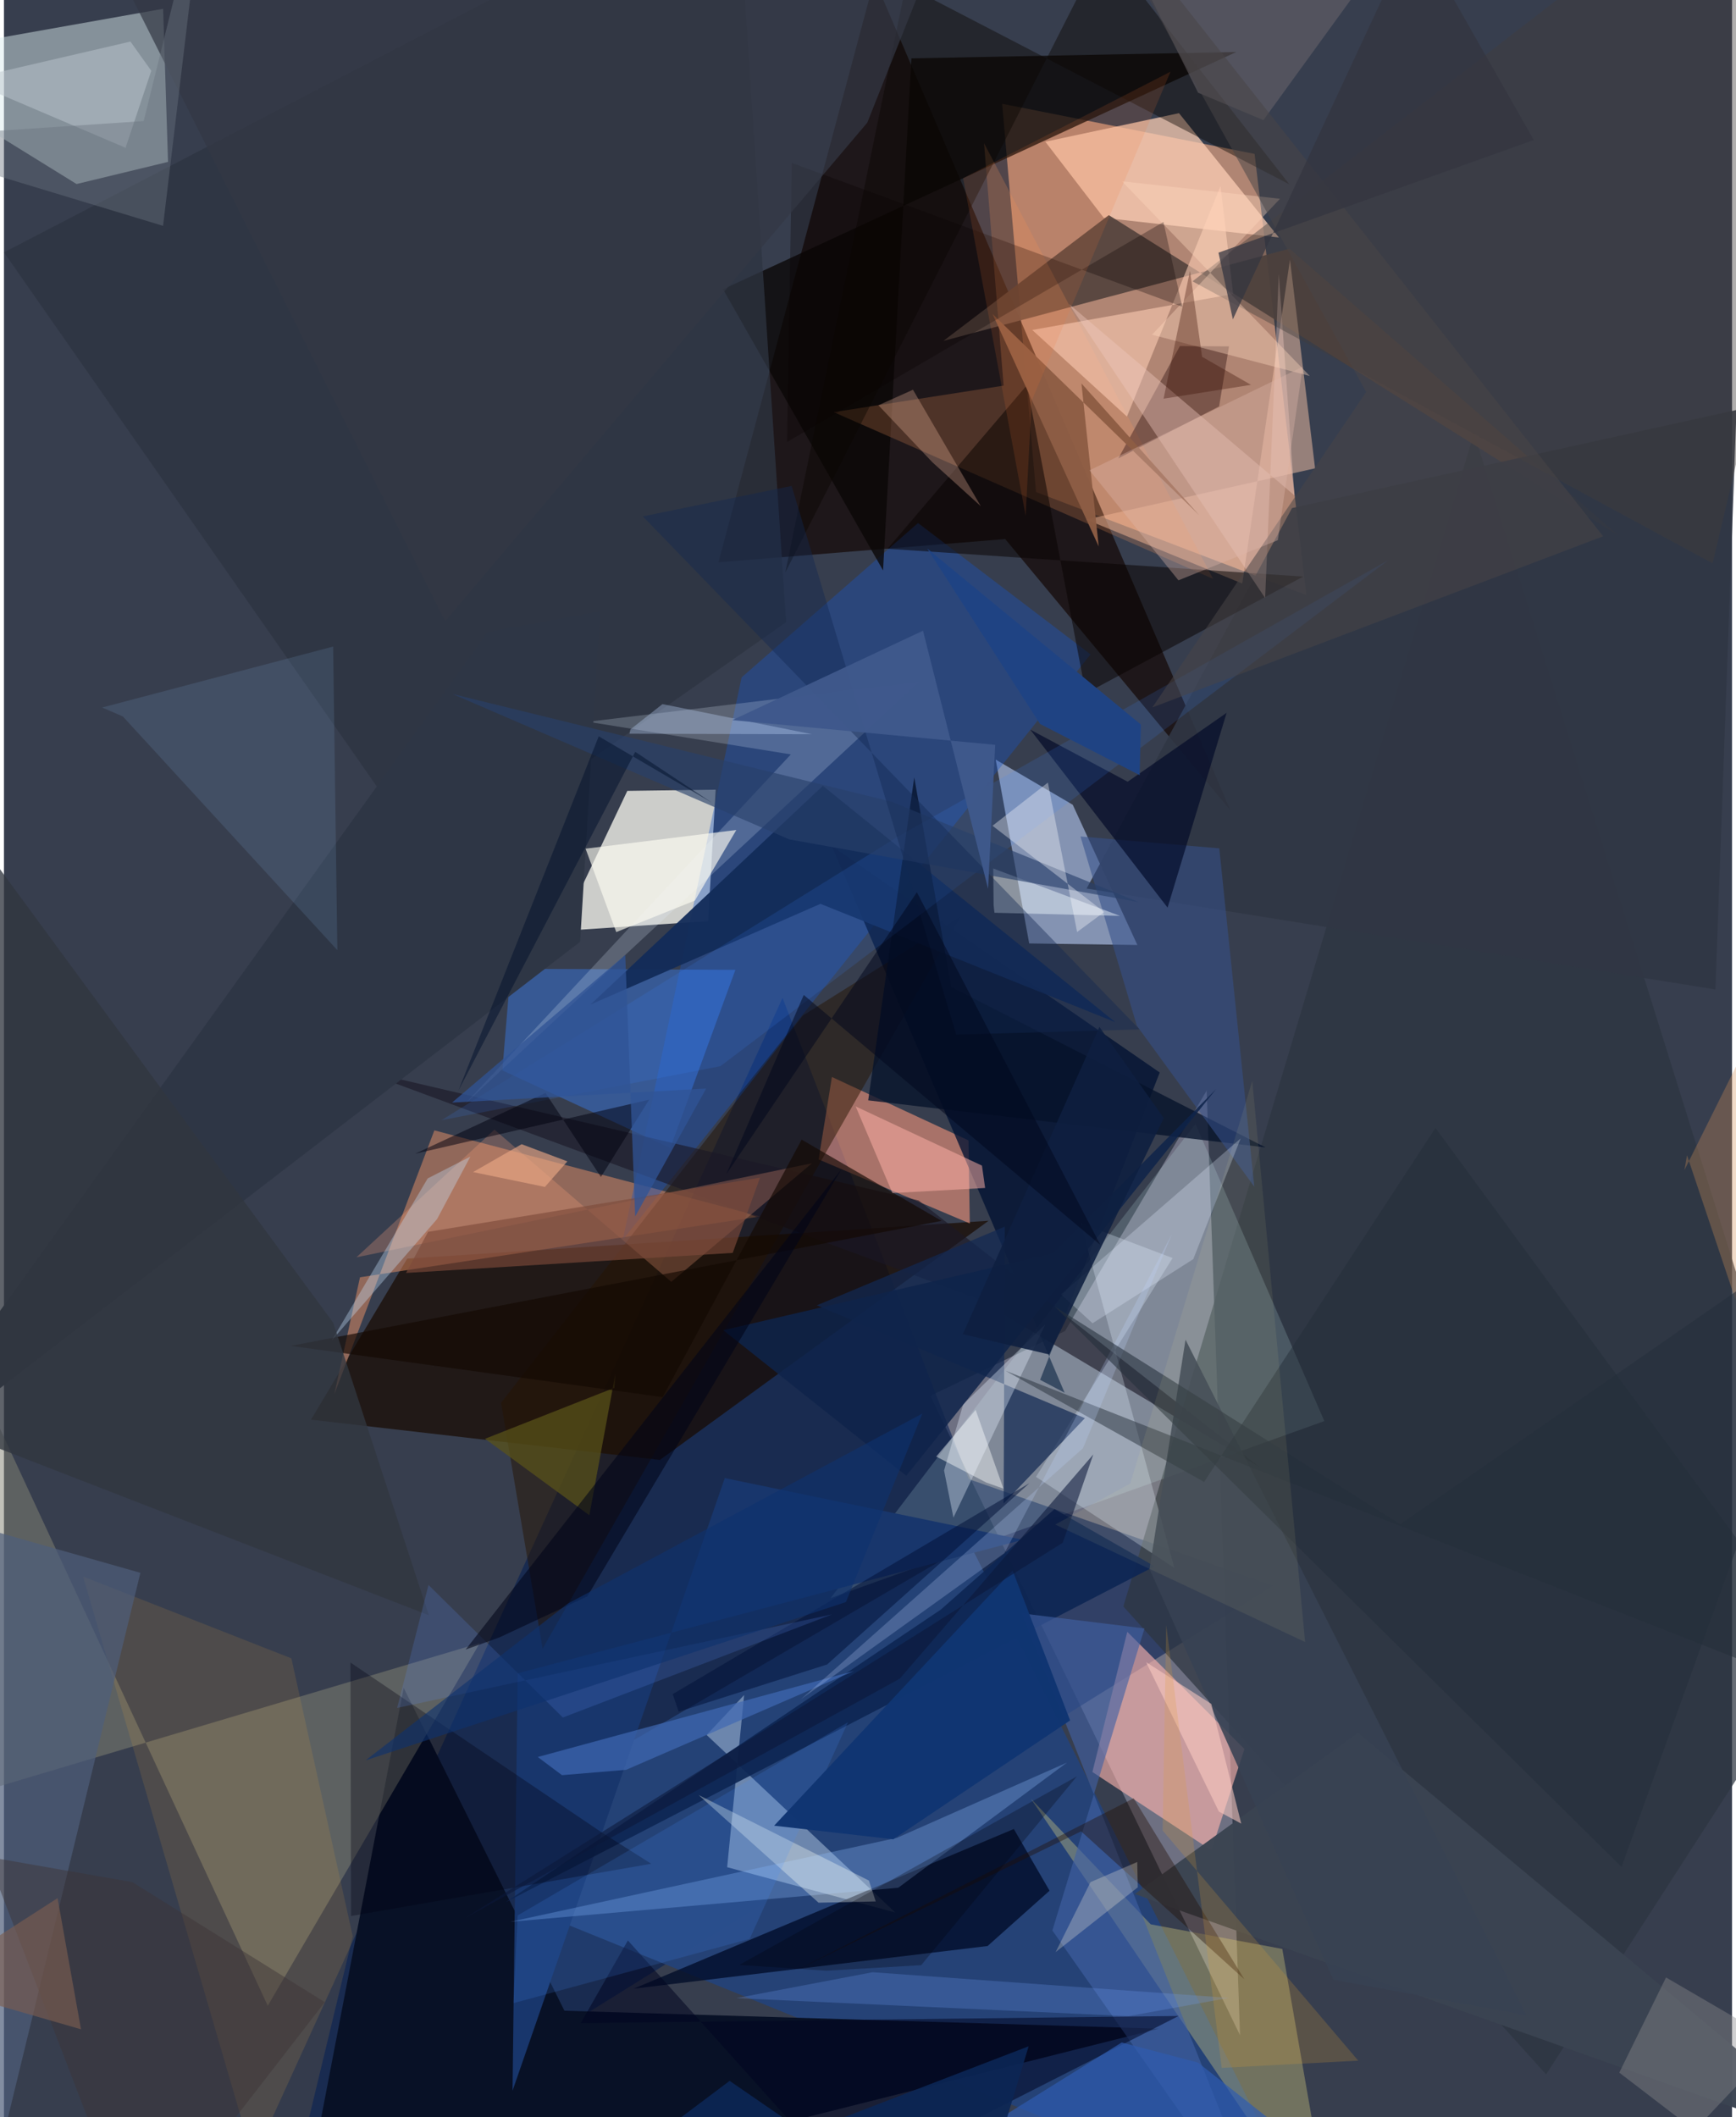 <svg xmlns="http://www.w3.org/2000/svg" width="228" height="278" viewBox="0 0 836 1024"><path fill="#373e4e" d="M0 0h836v1024H0z"/><path fill="#d79d7f" fill-opacity=".753" d="M605.024 74.444l25.051 213.387-130.808-49.855L482.9 50.186z"/><path fill="#eeede6" fill-opacity=".816" d="M269.384 450.286l32.178-67.769 42.758-.582-3.656 63.582z"/><path fill="#a9a8ba" fill-opacity=".478" d="M513.282 643.804l68.551-116.336 16.149 456.914L448.17 675.108z"/><path fill="#130500" fill-opacity=".671" d="M421.116-10.058L593.31 391.93 484.376 260.726l-138.728 11.24z"/><path fill="#041f53" fill-opacity=".576" d="M376.654 482.682l90.088 232.712 147.524 51.55L101.684 1086z"/><path fill="#dbebec" fill-opacity=".482" d="M35.12 89.009l44.254-10.704-2.377-74.049L-62 28.934z"/><path fill="#254276" fill-opacity=".988" d="M255.671 924.013l376.88 152.75-165.325-330.12L284.937 853.16z"/><path fill="#180b00" fill-opacity=".71" d="M195.08 608.76l281.262-18.314-159.016 115.677L148.53 686.65z"/><path fill="#081126" d="M558.659 981.198l-287.513-8.68-77.77-156.156L141.624 1086z"/><path fill="#a3b5da" fill-opacity=".71" d="M517.049 389.23l-37.277-21.83 16.21 88.907 52.335.754z"/><path fill="#fb9969" fill-opacity=".459" d="M159.784 674.465l48.431-127.747 157.55 41.634-193.521 29.416z"/><path fill="#1654c5" fill-opacity=".373" d="M525.684 316.497l-226.31 283.13 57.48-272 85.343-74.654z"/><path fill="#fd997d" fill-opacity=".569" d="M466.616 551.571l.626 40.173-73.139-30.958 6.437-39.885z"/><path fill="#848374" fill-opacity=".502" d="M230.228 794.672l-102.61 175.46L-9.815 673.956-62 881.744z"/><path fill="#001132" fill-opacity=".769" d="M559.126 518.73l-57.849 148.654 11.84 6.23-112.704-264.507z"/><path fill="#0a0706" fill-opacity=".769" d="M347.865 139.893l248.302-114.75-157.162 3.088-13.717 247.68z"/><path fill="#ffb5af" fill-opacity=".612" d="M526.55 857.045l57.557 37.904 16.006-49.008-56.675-56.694z"/><path fill="#95adcb" fill-opacity=".639" d="M431.208 925.014L339.93 839.15l18.141-19.317-8.208 83.266z"/><path fill="#010c28" fill-opacity=".78" d="M505.83 914.469l-17.293-29.842-183.89 77.215 171.21-20.625z"/><path fill="#387aed" fill-opacity=".443" d="M241.105 517.705l81.227 37.568 31.52-86.194-108.665-.518z"/><path fill="#fecfb5" fill-opacity=".733" d="M616.787 114.872l-84.75-9.53-28.252-36.797 64.672-13.814z"/><path fill="#ebdd83" fill-opacity=".325" d="M554.781 930.734l63.65 11.907L643.38 1086 496.85 870.033z"/><path fill="#2d3540" fill-opacity=".722" d="M541.52 776.992l169.668-567.524 178.447 571.266-143.592 222.58z"/><path fill="#d4ffff" fill-opacity=".165" d="M638.762 687.334l-238.836 85.603 79.724-104.822 96.794-124.528z"/><path fill="#55443e" fill-opacity=".929" d="M454.507 164.862l167.41-44.557 159.106 138.732-246.53-154.979z"/><path fill="#edbda2" fill-opacity=".525" d="M523.575 251.289l75.487 30.956 23.076-156.62 12.146 100.89z"/><path fill="#261300" fill-opacity=".486" d="M240.501 678.473l146.016-187.305 76.331-47.95-202.27 354.184z"/><path fill="#f4945c" fill-opacity=".227" d="M483.606 186.52l-9.467-117.254 110.836 210.728-183.6-80.662z"/><path fill="#ffceb5" fill-opacity=".573" d="M594.656 142.22l-6.108-52.244-45.283 111.508-45.804-41.885z"/><path fill="#303744" fill-opacity=".902" d="M827.946 478.572l-304.193-48.814 99.37-184.016 215.016-47.46z"/><path fill="#122c59" fill-opacity=".949" d="M537.669 494.404L396.16 380.092 283.75 485.878 395 437.157z"/><path fill="#2d3441" fill-opacity=".757" d="M.008 122.058l208.31 298.37 170.066-119.506L354.388-62z"/><path fill="#1b1726" fill-opacity=".62" d="M470.33 627.849L170.887 517.183l271.587 63.44L607.682 709.78z"/><path fill="#e2f0fe" fill-opacity=".294" d="M520.87 591.599l45.312 166.715-66.917-44.014 66.1-105.832z"/><path fill="#18366c" d="M492.864 744.741L248.512 809.31l-2.471 201.88 102.676-296.293z"/><path fill="#fca07a" fill-opacity=".263" d="M322.831 619.984l68.09-57.374-220.42 45.512 66.784-61.763z"/><path fill="#122852" fill-opacity=".706" d="M483.621 727.188l.542-133.912-90.93 38.066 129.692 54.576z"/><path fill="#e3f1ff" fill-opacity=".208" d="M380.684 364.876l-98.178-15.79 160.273-19.35-219.67 204.123z"/><path fill="#3f211e" fill-opacity=".475" d="M568.891 167.38l-29.793 54.32 48.757-25.127 4.788-29.041z"/><path fill="#91c1ff" fill-opacity=".298" d="M514.21 852.52l-81.564 60.514-187.535 16.447 186.87-40.578z"/><path fill="#090300" fill-opacity=".518" d="M494.91 186.263l28.438 149.116 105.181-56.515-201.058-13.44z"/><path fill="#3b4451" fill-opacity=".973" d="M898 1041.076L571.58 925.01l-24.473-8.952 107.956-78.014z"/><path fill="#e7f0ff" fill-opacity=".357" d="M464.024 679.27l39.729-38.688-44.424 93.43-4.529-22.787z"/><path fill="#f9ae38" fill-opacity=".122" d="M168.732 936.529L132.752 1086l-94.46-323.467 100.756 39.561z"/><path fill="#06122b" fill-opacity=".78" d="M440.373 376.002l17.888 101.385 152.05 77.58L418.096 532.2z"/><path fill="#35518b" fill-opacity=".565" d="M604.885 573.984L587.94 410.316l-67.156-5.74 27.273 91.527z"/><path fill="#0e2754" fill-opacity=".918" d="M453.263 778.473L242.718 920.035 556.659 757.57l-48.448-27.672z"/><path fill="#000926" fill-opacity=".659" d="M496.51 352.903l66.423 86.085 28.564-94.23-47.888 33.335z"/><path fill="#4060a4" fill-opacity=".624" d="M614.213 1086L507.192 933.712l44.56-146.09-59.345-7.283z"/><path fill="#2e3645" d="M288.348 295.75l-54.299 9.94L-62 717.657l340.74-262.142z"/><path fill="#4e5e7a" fill-opacity=".706" d="M-12.665 1084.22l.019-302.796-43.245-55.34 121.896 34.632z"/><path fill="#0a0702" fill-opacity=".424" d="M436.284-7.087L377.99 276.902 532.03-26.033l89.784 115.17z"/><path fill="#96ccff" fill-opacity=".125" d="M159.26 312.717l2.024 146.83L57.522 346.52l-10.013-4.32z"/><path fill="#000520" fill-opacity=".533" d="M279.032 978.522l289.267-3.476-160.487 81.541-105.976-118.062z"/><path fill="#fffdf2" fill-opacity=".635" d="M354.295 401.438l-20.028 34.129-38.049 15.253-14.845-40.348z"/><path fill="#000012" fill-opacity=".325" d="M313.117 901.431L167.93 926.71l-.302-122.59 121.343 82.02z"/><path fill="#edc7bd" fill-opacity=".408" d="M610.123 289.266l6.601-156.713 7.594 107.06-109.07-92.545z"/><path fill="#5a5219" fill-opacity=".729" d="M295.761 664.557l-12.566 68.293-50.468-36.966 62.628-24.685z"/><path fill="#8c8c8d" fill-opacity=".404" d="M858.07 987.874l-54.014-31.451-22.61 46.028 36.407 27.916z"/><path fill="#f0f9ff" fill-opacity=".459" d="M478.778 437.839l.395 3.63 60.73 1.508-61.319-22.916z"/><path fill="#fbfff7" fill-opacity=".337" d="M336.032 868.183l58.053 52.083 27.662-.61-3.308-10.092z"/><path fill="#3a88ff" fill-opacity=".145" d="M346.614 515.667l-134.937 26.132L432.5 404.618l237.285-133.746z"/><path fill="#384253" fill-opacity=".871" d="M643.136 957.51l93.265 17.12-164.795-326.668-17.419 110.889z"/><path fill="#3f69b3" fill-opacity=".698" d="M258.237 849.8l11.725 8.781 31.04-2.592 110.24-47.791z"/><path fill="#f4b9a0" fill-opacity=".302" d="M439.76 188.5l-16.72 7.514 26.132 27.59 23.397 21.224z"/><path fill="#29406b" fill-opacity=".631" d="M429.045 387.656L216.97 335.661l162.952 70.325 169.102 30.356z"/><path fill="#130902" fill-opacity=".651" d="M138.675 650.96l179.969 24.792 67.262-124.55 67.68 39.29z"/><path fill="#0e234a" fill-opacity=".855" d="M586.412 526.755L436.51 713.775l-88.498-70.403 159.496-37.125z"/><path fill="#feb2a7" fill-opacity=".514" d="M473.133 563.769l-61.1-28.633 17.795 41.905 44.836-2.459z"/><path fill="#746d70" fill-opacity=".463" d="M696.421-62H524.479l53.195 106.841L609.3 58.094z"/><path fill="#c4def6" fill-opacity=".365" d="M205.008 569.948l20.627-10.542-16.122 30.243-50.93 58.69z"/><path fill="#2f5cb0" fill-opacity=".69" d="M689.505 1086H383.092l157.629-98.119 36.886 9.7z"/><path fill="#232d38" fill-opacity=".475" d="M484.483 662.97l96.117 53.785 111.92-171.196L898 825.592z"/><path fill="#423d3a" fill-opacity=".416" d="M826.59 272.477L898-29.623l-114.9 4.976-208.11 160.71z"/><path fill="#001037" fill-opacity=".518" d="M398.21 805.048l97.89-87.69-172.554 102.024 2.855 8.494z"/><path fill="#ffd9bf" fill-opacity=".384" d="M631.73 181.851L540.848 87.68l76.454 8.466-61.895 65.746z"/><path fill="#e4f0ff" fill-opacity=".278" d="M511.392 626.034l15.238 13.983L575.36 609l22.924-58.386z"/><path fill="#488ffb" fill-opacity=".165" d="M408.314 833.003L248.49 926.448l-1.963 42.38 114.227-31.062z"/><path fill="#103572" fill-opacity=".984" d="M487.95 759.593l27.82 72.516-85.54 57.486-57.649-6.574z"/><path fill="#7e4a3a" fill-opacity=".639" d="M205.177 595.796l160.594-26.214-13.215 36.4-158.046 9.703z"/><path fill="#c0d6ff" fill-opacity=".235" d="M484.003 751.2l81.067-154.433L522 700.45 385.519 821.907z"/><path fill="#31363f" fill-opacity=".776" d="M-62 677.461l267.559 103.796-46.263-141.49L-62 338.641z"/><path fill="#d09057" fill-opacity=".318" d="M898 395.221l-85.027 170.704 1.237-7.17 23.385 69.679z"/><path fill="#bcc7cf" fill-opacity=".49" d="M58.835 71.496l-77.22-32.917 79.573-18.477L71.273 34.23z"/><path fill="#5d8efd" fill-opacity=".184" d="M205.389 766.601l-15.187 59.468 210.447-45.26-130.267 49.89z"/><path fill="#fcfdff" fill-opacity=".349" d="M478.23 399.394l54.058 41.706-13.133 9.694-14.132-72.283z"/><path fill="#8e5d45" fill-opacity=".965" d="M529.614 264.3l-51.376-112.458 100.064 97.417-57.05-63.815z"/><path fill="#000518" fill-opacity=".569" d="M223.334 797.84l16.412-5.913 42.501-19.857 122.896-206.54z"/><path fill="#112851" fill-opacity=".412" d="M309.083 249.768l240.33 248.136-88.728 2.493-79.632-265.377z"/><path fill="#220e03" fill-opacity=".392" d="M521.094 885.755l78.965 71.55-53.54-87.538-161.688 82.446z"/><path fill="#bdd3fb" fill-opacity=".345" d="M318.564 340.554l-15.497 12.236-.474 2.085 88.312.242z"/><path fill="#fdcbc3" fill-opacity=".561" d="M587.748 876.197l-35.22-72.277 31.552 20.194 14.484 57.919z"/><path fill="#fff5df" fill-opacity=".263" d="M548.512 912.828l-.25-12.252-22.612 9.735-16.878 33.84z"/><path fill="#73a3fe" fill-opacity=".235" d="M420.198 953.903l-65.854 12.534 189.646 8.69 48.596-8.821z"/><path fill="#0a0000" fill-opacity=".29" d="M381.139 78.793l-2.3 134.996 182.075-106.423 9.096 40.969z"/><path fill="#0b183a" fill-opacity=".565" d="M433.37 811.918L223.227 927.61l288.996-181.45 14.765-42.688z"/><path fill="#484546" fill-opacity=".529" d="M773.644 259.39l-218.076 82.76 103.433-152.56L519.943-62z"/><path fill="#00000f" fill-opacity=".506" d="M198.91 558.017l113.197-26.12-23.31 37.356-26.808-40.637z"/><path fill="#ddb6ac" fill-opacity=".357" d="M525.181 227.472l103.111-50.1-12.046 83.913-48.064 19.394z"/><path fill="#0e1f40" fill-opacity=".882" d="M561.075 540.788l-31.123-44.12L463.863 645.3l41.729 9.794z"/><path fill="#0b2655" fill-opacity=".91" d="M495.712 989.713L245.2 1086l105.86-79.566L466.606 1086z"/><path fill="#26303b" fill-opacity=".576" d="M782.533 902.973l-274.137-271L675.49 737.18 898 582.978z"/><path fill="#eaa886" fill-opacity=".639" d="M250.443 553.406l-23.494 13.49 34.747 7.179 10.863-12.356z"/><path fill="#380d00" fill-opacity=".341" d="M579.624 172.57l-5.858-41.568-12.768 61.826 42.28-6.691z"/><path fill="#204484" fill-opacity=".996" d="M550.012 350.425L446.65 265.33l54.573 84.817 48.19 24.749z"/><path fill="#04132f" fill-opacity=".529" d="M287.731 356.136l54.833 32.141-37.161-24.631-85.535 163.784z"/><path fill="#333844" fill-opacity=".706" d="M465.854-62H31.34l182.071 362.498 204.252-241.18z"/><path fill="#dc9c34" fill-opacity=".212" d="M589.101 1000.154l66.052-3.489-94.624-111.327 1.747-99.391z"/><path fill="#f57734" fill-opacity=".141" d="M497.158 193.868l67.18-159.184-100.324 51.509 30.25 163.246z"/><path fill="#6a747e" fill-opacity=".427" d="M67.59 58.565L-62 67.18l138.974 42.056L97.418-62z"/><path fill="#3d3435" fill-opacity=".455" d="M62.127 910.334l93.07 58.038L64.142 1086-8.04 898.055z"/><path fill="#343640" fill-opacity=".737" d="M594.505 154.464l-6.954-32.253 152.544-54.496L682.262-33.88z"/><path fill="#fff398" fill-opacity=".075" d="M544.864 717.57l59.03-194.762 25.57 271.379-120.892-56.81z"/><path fill="#3f598c" fill-opacity=".973" d="M479.533 360.247l-3.445 69.641-31.479-124.832-92.248 43.243z"/><path fill="#7a5c51" fill-opacity=".639" d="M-19.534 965.108l-9.625-11.6 55.094-35.444 11.339 63.434z"/><path fill="#000008" fill-opacity=".271" d="M443.744 950.482l-45.863 2.673-42.149-2.783 163.284-91.17z"/><path fill="#00071c" fill-opacity=".51" d="M349.42 567.966l37.5-86.742 143.466 120.863-88.746-170.542z"/><path fill="#305495" fill-opacity=".757" d="M339.701 526.482l-34.33 61.888-4.805-126.483-83.788 71.4z"/><path fill="#0e326e" fill-opacity=".612" d="M272.775 775.619l-97.848 75.825 232.388-76.58 36.986-91.182z"/><path fill="#fcffff" fill-opacity=".427" d="M470.07 681.898l-19.078 22.588 24.255 12.585 8.27 2.904z"/></svg>